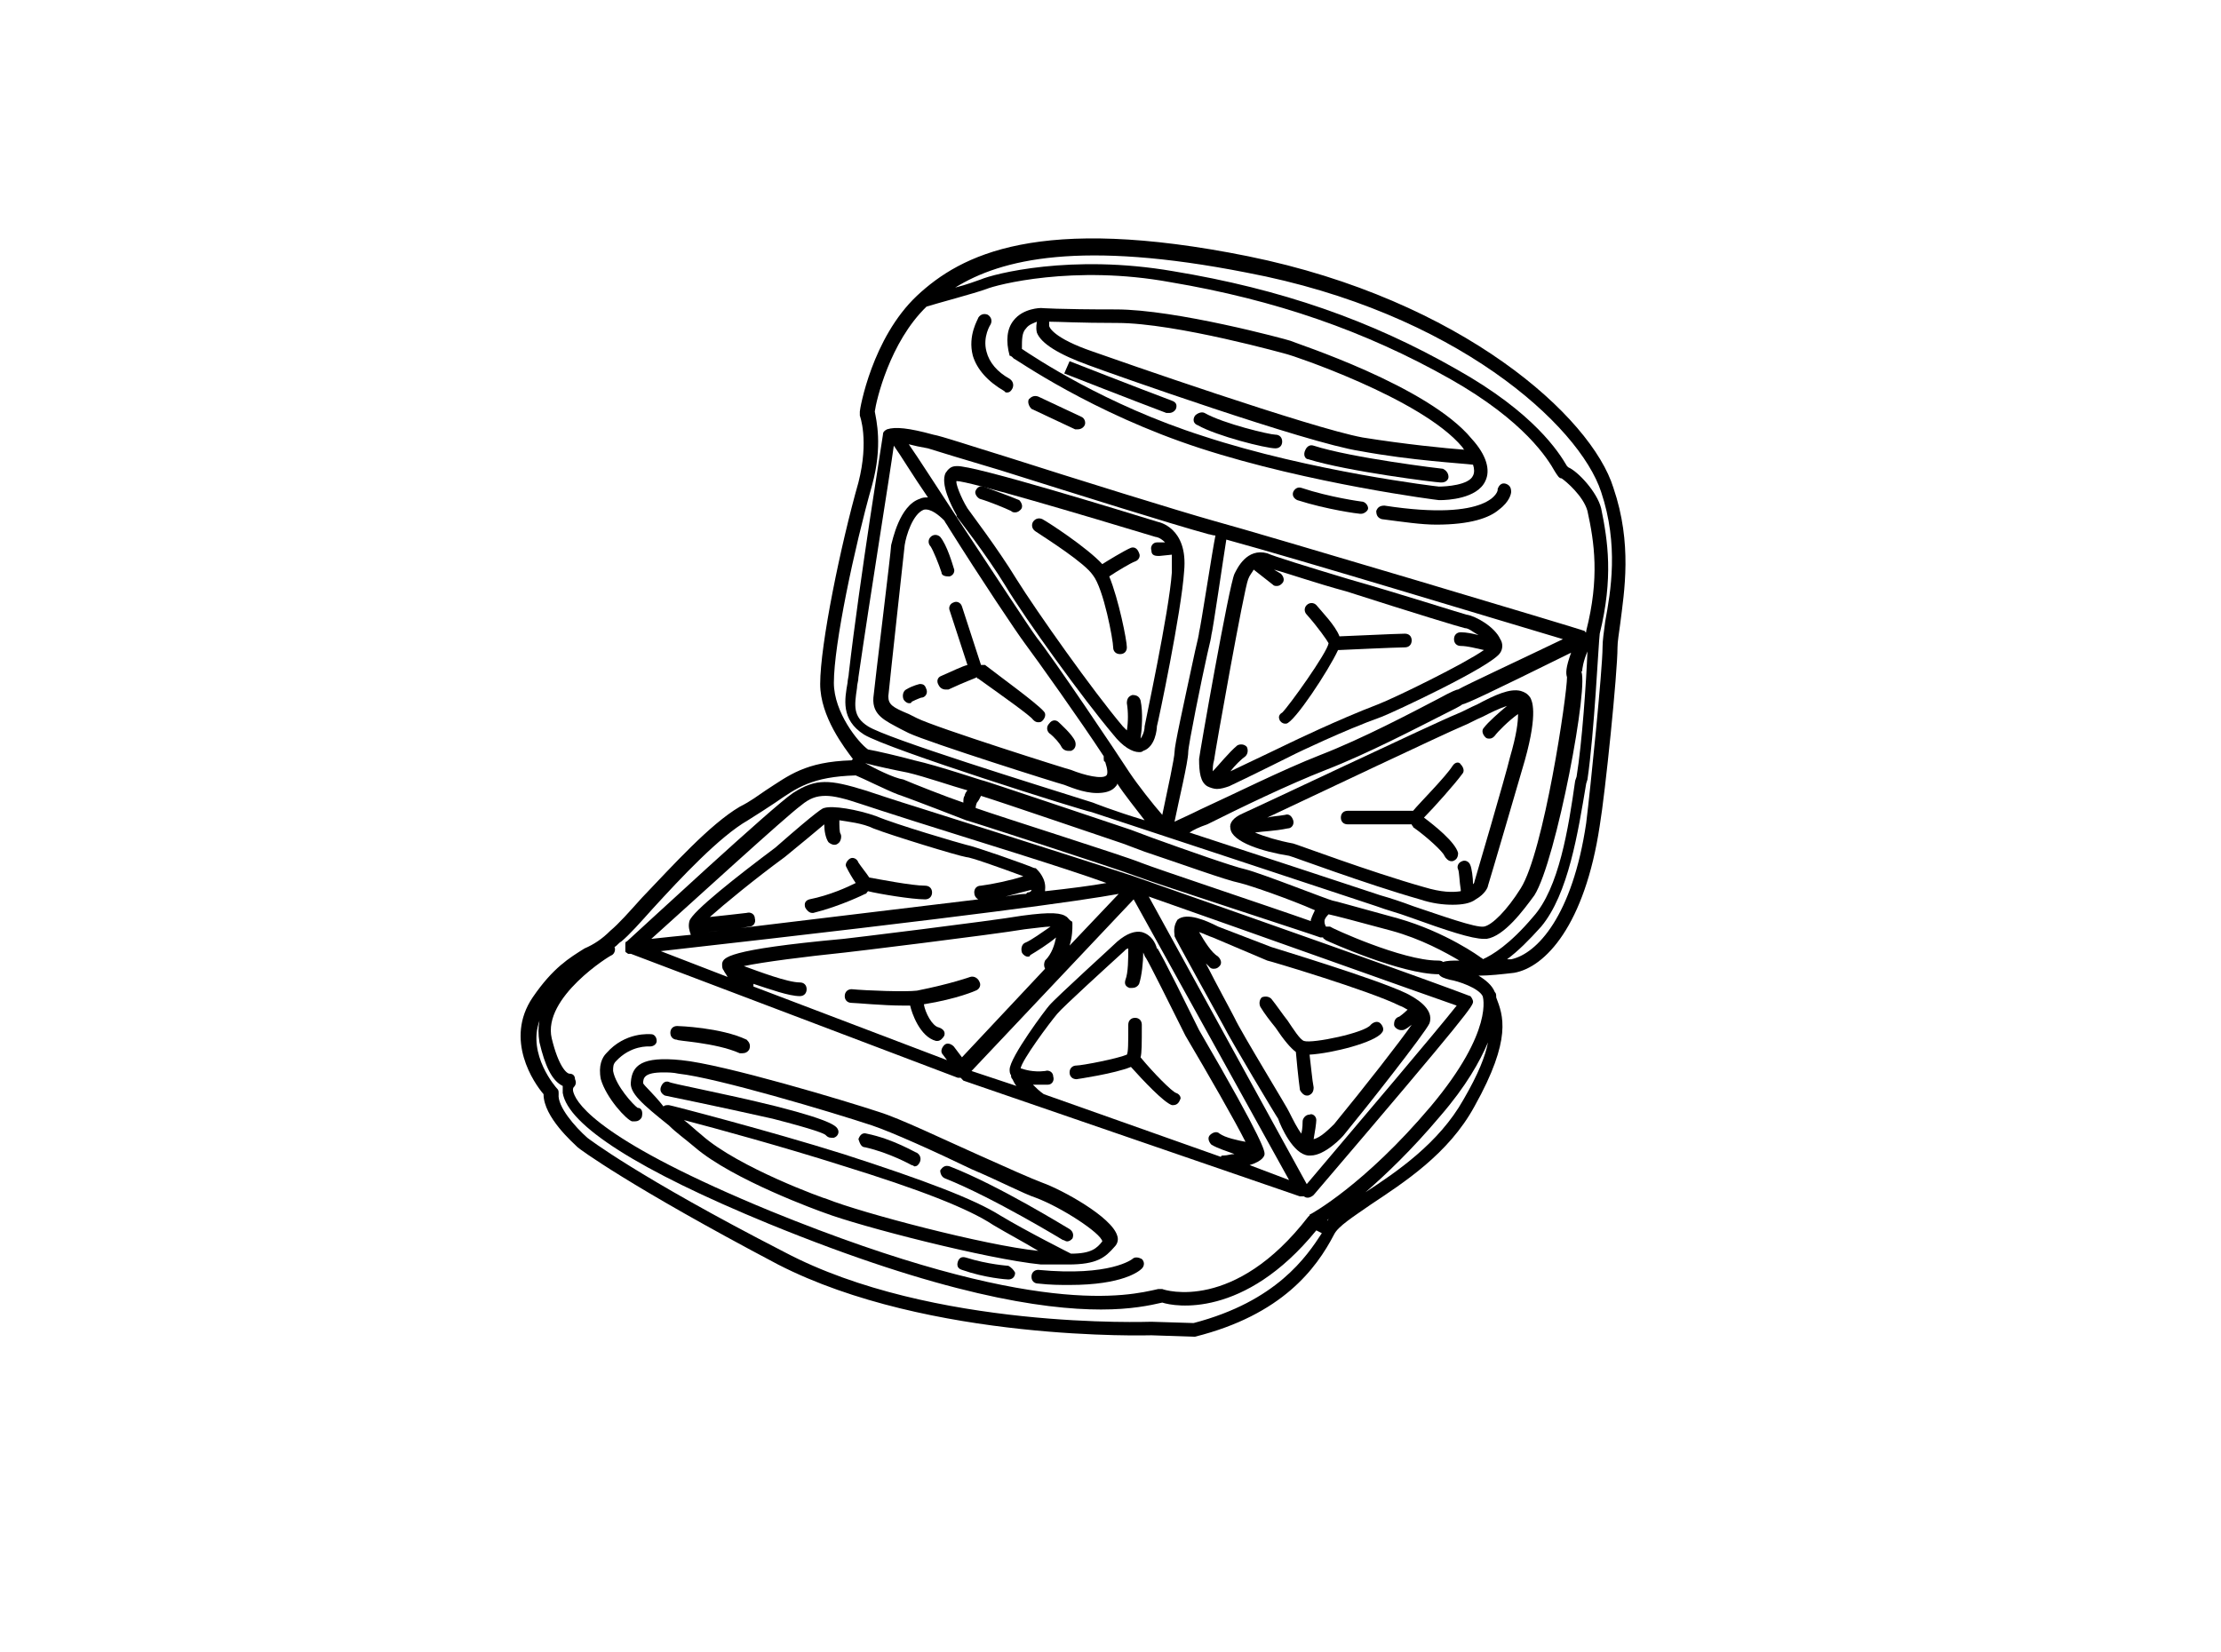 <svg xmlns="http://www.w3.org/2000/svg" xmlns:xlink="http://www.w3.org/1999/xlink" width="82" zoomAndPan="magnify" viewBox="0 0 61.5 45.75" height="61" preserveAspectRatio="xMidYMid meet" version="1.0"><defs><clipPath id="5aa44d53ac"><path d="M 14 6 L 45.203 6 L 45.203 37.172 L 14 37.172 Z M 14 6 " clip-rule="nonzero"/></clipPath></defs><g clip-path="url(#5aa44d53ac)"><path fill="#000000" d="M 44.676 13.512 C 44.07 11.551 40.488 8.305 34.562 7.098 C 28.75 5.926 26.602 7.059 25.391 8.191 C 24.148 9.363 23.809 11.324 23.809 11.398 C 23.809 11.438 23.809 11.477 23.809 11.512 C 23.809 11.512 24.07 12.191 23.77 13.363 C 23.277 15.098 22.711 17.852 22.711 18.945 C 22.711 19.852 23.391 20.719 23.617 21.023 L 23.582 21.059 C 22.297 21.098 21.844 21.477 21.203 21.891 C 20.977 22.043 20.789 22.191 20.484 22.344 C 19.656 22.832 18.637 23.965 17.77 24.871 C 17.43 25.25 17.129 25.59 16.902 25.777 C 16.676 26.004 16.449 26.156 16.184 26.27 C 15.77 26.531 15.316 26.797 14.75 27.625 C 13.957 28.797 14.789 30.004 15.051 30.305 C 15.051 30.945 15.883 31.664 15.996 31.777 C 16.035 31.816 17.391 32.832 21.543 35.023 C 25.73 37.172 31.844 36.984 31.883 36.984 L 33.051 37.023 C 33.051 37.023 33.09 37.023 33.09 37.023 C 35.504 36.418 36.449 35.137 36.941 34.191 C 37.051 33.965 37.469 33.703 37.957 33.363 C 38.863 32.758 40.109 31.965 40.828 30.645 C 41.883 28.758 41.617 28.117 41.43 27.625 C 41.43 27.551 41.43 27.512 41.391 27.477 C 41.316 27.285 41.129 27.137 40.941 27.023 C 41.242 27.023 41.582 26.984 41.922 26.945 C 42.789 26.797 43.883 25.625 44.297 22.871 C 44.449 21.965 44.789 18.645 44.789 17.93 C 44.789 17.777 44.828 17.551 44.863 17.285 C 44.977 16.379 45.203 15.059 44.676 13.512 Z M 23.09 18.91 C 23.09 17.852 23.656 15.172 24.148 13.438 C 24.449 12.344 24.262 11.625 24.223 11.398 C 24.262 11.098 24.637 9.477 25.656 8.492 C 25.883 8.418 27.016 8.117 27.316 8.004 C 27.582 7.891 29.73 7.324 32.41 7.816 C 35.316 8.305 37.809 9.172 40.148 10.492 C 42.223 11.664 42.863 12.719 43.055 13.059 C 43.129 13.172 43.168 13.25 43.242 13.25 C 43.355 13.324 43.844 13.738 43.957 14.152 C 44.148 15.023 44.297 16.004 43.922 17.477 C 43.922 17.477 43.922 17.512 43.922 17.512 C 43.922 17.512 43.883 17.512 43.883 17.477 C 43.809 17.438 34.977 14.797 33.582 14.418 C 32.637 14.152 29.844 13.285 27.844 12.645 C 26.863 12.344 26.07 12.078 25.844 12.039 C 25.164 11.852 24.789 11.816 24.562 11.891 C 24.488 11.93 24.449 11.965 24.449 12.039 C 24.449 12.078 23.809 16.004 23.504 18.645 C 23.504 18.719 23.469 18.832 23.469 18.91 C 23.391 19.363 23.277 19.93 23.922 20.344 C 24.598 20.758 29.996 22.457 30.223 22.492 C 30.223 22.492 36.75 24.645 38.109 25.098 C 38.41 25.211 38.715 25.285 39.016 25.398 C 40.07 25.777 40.75 26.004 41.09 26.004 C 41.129 26.004 41.129 26.004 41.164 26.004 C 41.656 25.93 42.184 25.211 42.488 24.797 C 43.09 23.852 44.035 18.832 43.77 18.57 C 43.809 18.605 43.809 18.605 43.809 18.605 C 43.809 18.531 43.844 18.305 43.957 18.043 C 43.922 18.91 43.809 20.57 43.656 21.512 L 43.617 21.625 C 43.43 22.945 43.168 24.605 42.449 25.398 C 41.809 26.156 41.316 26.457 41.055 26.57 C 41.055 26.531 41.016 26.531 41.016 26.531 C 40.977 26.496 40.035 25.816 38.715 25.438 C 37.469 25.098 36.941 24.945 36.902 24.945 C 36.75 24.91 34.938 24.191 34.488 24.078 C 34.148 24.004 32.863 23.551 31.922 23.211 L 31.316 22.984 C 30.523 22.719 27.277 21.625 27.242 21.625 C 27.203 21.625 25.996 21.211 25.316 21.059 C 24.902 20.945 24.262 20.797 24.035 20.758 C 23.77 20.57 23.09 19.738 23.09 18.91 Z M 43.391 18.758 C 43.391 19.25 42.75 23.59 42.109 24.605 C 41.73 25.211 41.316 25.625 41.09 25.664 C 40.863 25.703 39.922 25.363 39.129 25.098 C 38.828 24.984 38.488 24.871 38.223 24.797 C 37.43 24.531 34.902 23.703 32.938 23.059 C 33.051 22.984 33.203 22.91 33.43 22.832 C 34.336 22.379 35.656 21.738 36.715 21.324 C 37.883 20.871 39.242 20.156 39.996 19.777 C 40.223 19.664 40.449 19.551 40.488 19.512 C 40.637 19.477 41.129 19.25 43.504 18.078 C 43.355 18.492 43.355 18.645 43.391 18.758 Z M 43.277 17.703 C 42.109 18.266 40.562 18.984 40.375 19.098 C 40.336 19.098 40.223 19.137 39.809 19.363 C 39.09 19.738 37.73 20.457 36.562 20.91 C 35.504 21.324 34.148 22.004 33.242 22.418 C 32.938 22.57 32.676 22.684 32.523 22.758 C 32.637 22.191 32.902 21.098 32.902 20.832 C 32.902 20.645 33.277 18.797 33.43 18.117 C 33.504 17.816 33.543 17.625 33.543 17.59 C 33.582 17.477 33.883 15.398 33.957 14.945 C 36.035 15.512 41.617 17.211 43.277 17.703 Z M 33.203 17.512 C 33.203 17.551 33.164 17.738 33.09 18.043 C 32.75 19.625 32.523 20.645 32.523 20.832 C 32.523 20.984 32.336 21.852 32.184 22.57 C 31.922 22.27 31.504 21.738 31.277 21.398 C 30.938 20.871 29.164 18.23 28.711 17.664 C 28.488 17.363 27.504 15.852 26.602 14.492 C 25.883 13.398 25.43 12.684 25.164 12.305 C 25.316 12.344 25.469 12.379 25.695 12.418 C 25.922 12.492 26.676 12.719 27.695 13.023 C 29.73 13.664 32.488 14.531 33.469 14.797 C 33.504 14.797 33.582 14.832 33.656 14.832 C 33.582 15.172 33.242 17.398 33.203 17.512 Z M 30.602 21.098 C 30.676 21.324 30.676 21.438 30.637 21.477 C 30.523 21.59 30.035 21.477 29.656 21.324 C 29.617 21.324 25.922 20.156 25.391 19.891 C 25.316 19.852 25.242 19.816 25.164 19.777 C 24.711 19.59 24.598 19.512 24.598 19.285 C 24.637 18.871 25.051 15.098 25.051 15.098 C 25.09 14.832 25.277 14.23 25.582 14.117 C 25.77 14.078 25.996 14.266 26.148 14.418 C 26.184 14.492 26.223 14.531 26.262 14.605 C 27.164 16.043 28.148 17.512 28.375 17.816 C 28.711 18.266 29.922 19.965 30.562 20.945 C 30.562 21.059 30.562 21.098 30.602 21.098 Z M 24.75 12.344 C 24.938 12.605 25.277 13.172 25.695 13.777 C 25.617 13.777 25.543 13.777 25.469 13.816 C 24.902 14.004 24.711 14.984 24.676 15.098 C 24.676 15.25 24.223 18.91 24.184 19.324 C 24.148 19.816 24.523 19.965 24.938 20.191 C 25.016 20.23 25.09 20.27 25.164 20.305 C 25.73 20.57 29.316 21.703 29.469 21.738 C 29.582 21.777 29.996 21.965 30.375 21.965 C 30.562 21.965 30.75 21.93 30.863 21.816 C 30.902 21.777 30.938 21.738 30.938 21.703 C 31.129 22.004 31.469 22.418 31.695 22.719 C 30.824 22.457 30.262 22.23 30.262 22.23 C 28.711 21.738 24.562 20.457 24.035 20.117 C 23.617 19.852 23.656 19.551 23.73 19.059 C 23.73 18.945 23.77 18.871 23.77 18.758 C 24.109 16.418 24.637 13.172 24.75 12.344 Z M 39.957 26.645 C 39.922 26.605 39.844 26.605 39.809 26.605 C 38.828 26.605 36.863 25.703 36.828 25.664 C 36.789 25.664 36.75 25.664 36.715 25.664 C 36.676 25.59 36.676 25.551 36.676 25.512 C 36.676 25.438 36.75 25.363 36.789 25.324 C 36.977 25.363 37.543 25.512 38.523 25.777 C 39.355 26.004 40.035 26.383 40.41 26.605 C 40.223 26.605 40.07 26.605 39.957 26.645 Z M 31.582 23.891 C 31.129 23.703 27.77 22.645 27.016 22.379 C 27.016 22.305 27.051 22.23 27.051 22.23 C 27.09 22.191 27.129 22.117 27.164 22.043 C 27.77 22.23 30.41 23.137 31.09 23.363 L 31.695 23.59 C 32.715 23.93 33.957 24.383 34.336 24.457 C 34.637 24.531 35.73 24.91 36.41 25.211 C 36.375 25.285 36.336 25.363 36.297 25.477 C 36.297 25.477 36.297 25.512 36.297 25.512 C 35.242 25.137 31.957 24.043 31.582 23.891 Z M 23.957 21.137 C 24.223 21.211 24.75 21.324 25.129 21.398 C 25.617 21.512 26.375 21.777 26.789 21.891 C 26.75 21.93 26.711 22.004 26.711 22.043 C 26.676 22.078 26.676 22.156 26.676 22.23 C 26.223 22.078 25.277 21.703 25.016 21.59 C 24.75 21.551 24.223 21.285 23.957 21.137 Z M 33.051 36.645 L 31.883 36.609 C 31.809 36.609 25.809 36.836 21.73 34.684 C 17.617 32.57 16.262 31.512 16.262 31.512 C 15.922 31.211 15.43 30.645 15.469 30.305 C 15.469 30.23 15.469 30.191 15.43 30.156 C 15.391 30.117 14.598 29.211 14.938 28.27 C 14.902 28.457 14.902 28.645 14.938 28.871 C 15.09 29.512 15.277 29.93 15.582 30.078 C 15.582 30.156 15.582 30.191 15.582 30.27 C 15.73 31.172 17.695 32.418 21.277 33.891 C 26.07 35.852 28.863 36.27 30.488 36.27 C 31.316 36.27 31.844 36.156 32.184 36.078 C 32.523 36.191 34.449 36.531 36.449 34.078 L 36.602 34.156 C 36.184 34.797 35.355 36.043 33.051 36.645 Z M 36.75 33.816 C 36.75 33.777 36.789 33.777 36.789 33.738 C 36.789 33.777 36.75 33.816 36.75 33.816 Z M 40.523 30.457 C 39.844 31.664 38.676 32.457 37.809 33.023 C 38.375 32.531 39.09 31.852 39.883 30.91 C 40.602 30.078 40.977 29.398 41.203 28.871 C 41.129 29.25 40.941 29.738 40.523 30.457 Z M 41.055 27.59 C 41.055 27.59 41.391 28.531 39.617 30.645 C 37.77 32.832 36.297 33.625 36.297 33.625 C 36.297 33.625 36.262 33.625 36.262 33.664 C 36.262 33.664 36.262 33.664 36.223 33.703 C 34.184 36.344 32.262 35.738 32.184 35.703 C 32.148 35.703 32.109 35.703 32.07 35.703 C 31.242 35.891 28.676 36.531 21.355 33.551 C 16.676 31.625 15.996 30.609 15.883 30.27 C 15.844 30.156 15.883 30.117 15.883 30.117 C 15.957 30.043 15.957 29.965 15.922 29.891 C 15.922 29.777 15.844 29.738 15.77 29.738 C 15.695 29.738 15.469 29.551 15.277 28.758 C 15.016 27.625 16.902 26.457 16.938 26.457 C 17.016 26.418 17.051 26.305 17.016 26.23 C 17.09 26.191 17.129 26.117 17.203 26.078 C 17.43 25.891 17.73 25.551 18.07 25.172 C 18.863 24.305 19.922 23.172 20.711 22.719 C 21.016 22.531 21.242 22.379 21.469 22.23 C 22.07 21.816 22.484 21.512 23.695 21.477 C 23.883 21.551 24.562 21.891 24.863 22.004 C 25.203 22.117 26.75 22.719 26.75 22.719 C 26.789 22.719 30.977 24.078 31.469 24.27 C 31.957 24.457 36.375 25.891 36.562 25.965 C 36.562 25.965 36.562 25.965 36.602 25.965 C 36.602 25.965 36.602 25.965 36.637 25.965 C 36.637 26.004 36.676 26.004 36.715 26.043 C 36.789 26.078 38.789 26.984 39.844 26.984 C 39.883 27.059 39.996 27.098 40.148 27.137 C 40.375 27.172 40.941 27.363 41.055 27.59 Z M 44.449 17.211 C 44.41 17.512 44.375 17.738 44.375 17.93 C 44.375 18.531 44.035 21.891 43.922 22.797 C 43.543 25.363 42.562 26.418 41.844 26.57 C 41.809 26.57 41.77 26.57 41.73 26.57 C 42.035 26.344 42.336 26.043 42.676 25.664 C 43.43 24.758 43.695 23.059 43.922 21.703 L 43.957 21.59 C 44.148 20.305 44.262 17.816 44.297 17.551 C 44.676 16.004 44.523 14.984 44.336 14.078 C 44.223 13.625 43.695 13.059 43.43 12.945 C 43.43 12.945 43.391 12.91 43.391 12.91 C 43.168 12.531 42.488 11.438 40.336 10.23 C 37.957 8.871 35.469 8.004 32.488 7.512 C 29.656 7.023 27.504 7.59 27.164 7.738 C 27.051 7.777 26.75 7.891 26.449 7.965 C 27.73 7.172 29.922 6.645 34.523 7.551 C 40.297 8.645 43.73 11.777 44.336 13.625 C 44.828 15.098 44.602 16.379 44.449 17.211 Z M 44.449 17.211 " fill-opacity="1" fill-rule="nonzero"/></g><path fill="#000000" d="M 25.469 22.379 C 24.75 22.156 24.184 21.965 23.957 21.891 C 22.977 21.59 22.598 21.551 21.957 21.965 C 21.391 22.344 17.77 25.703 17.355 26.078 C 17.316 26.078 17.316 26.117 17.316 26.156 C 17.316 26.156 17.316 26.156 17.316 26.191 C 17.316 26.191 17.316 26.191 17.316 26.23 C 17.316 26.27 17.316 26.305 17.316 26.344 C 17.316 26.383 17.355 26.383 17.391 26.418 C 17.391 26.418 17.391 26.418 17.43 26.418 C 17.43 26.418 17.43 26.418 17.469 26.418 L 26.523 29.852 C 26.562 29.852 26.562 29.852 26.602 29.852 C 26.637 29.891 26.637 29.891 26.676 29.93 L 35.996 33.137 C 36.035 33.137 36.035 33.137 36.07 33.137 C 36.109 33.137 36.109 33.137 36.109 33.137 C 36.148 33.172 36.184 33.172 36.223 33.172 C 36.262 33.172 36.336 33.137 36.375 33.098 C 40.789 27.93 40.789 27.852 40.789 27.738 C 40.789 27.703 40.75 27.625 40.715 27.59 C 40.676 27.59 40.637 27.512 31.391 24.27 C 31.051 24.156 29.051 23.512 25.469 22.379 Z M 26.637 29.285 L 26.41 28.984 C 26.336 28.91 26.223 28.871 26.148 28.945 C 26.07 29.023 26.035 29.137 26.109 29.211 L 26.223 29.363 L 20.863 27.324 C 20.863 27.285 20.863 27.285 20.863 27.25 C 21.316 27.398 21.844 27.59 22.148 27.59 C 22.262 27.59 22.336 27.512 22.336 27.398 C 22.336 27.285 22.262 27.211 22.148 27.211 C 21.809 27.211 21.016 26.91 20.598 26.758 C 21.129 26.645 22.297 26.496 23.391 26.383 C 23.43 26.383 27.469 25.891 28.375 25.738 C 28.711 25.703 28.938 25.664 29.09 25.664 C 28.863 25.816 28.562 26.043 28.375 26.117 C 28.297 26.156 28.262 26.27 28.297 26.383 C 28.336 26.457 28.41 26.496 28.449 26.496 C 28.488 26.496 28.523 26.496 28.523 26.457 C 28.711 26.344 29.016 26.156 29.242 25.965 C 29.203 26.156 29.129 26.418 28.938 26.605 C 28.902 26.684 28.902 26.758 28.938 26.832 Z M 29.695 25.625 C 29.695 25.59 29.695 25.59 29.695 25.59 C 29.695 25.551 29.695 25.512 29.656 25.512 C 29.656 25.512 29.656 25.512 29.617 25.477 C 29.582 25.438 29.582 25.438 29.543 25.398 C 29.391 25.285 29.129 25.25 28.297 25.363 C 27.43 25.512 23.391 26.004 23.355 26.004 C 20.07 26.305 20.035 26.531 19.996 26.684 C 19.996 26.684 19.996 26.719 19.996 26.719 C 19.996 26.758 19.996 26.832 20.035 26.871 C 20.07 26.945 20.109 26.984 20.148 27.059 L 18.297 26.344 C 27.016 25.363 29.957 24.945 30.977 24.758 L 29.617 26.191 C 29.695 25.93 29.695 25.738 29.695 25.625 Z M 19.582 25.816 C 19.844 25.777 20.375 25.738 20.75 25.664 C 20.863 25.664 20.938 25.551 20.902 25.438 C 20.902 25.324 20.789 25.25 20.676 25.285 C 20.375 25.324 19.957 25.363 19.656 25.398 C 20.035 25.059 20.902 24.344 21.73 23.738 C 22.148 23.398 22.598 23.023 22.824 22.832 C 22.824 23.023 22.863 23.211 22.938 23.324 C 22.977 23.363 23.051 23.398 23.09 23.398 C 23.129 23.398 23.164 23.398 23.203 23.363 C 23.277 23.324 23.316 23.172 23.277 23.098 C 23.242 23.059 23.242 22.871 23.242 22.719 C 23.469 22.758 23.883 22.797 24.184 22.945 C 24.676 23.137 26.523 23.703 26.75 23.738 C 26.863 23.738 27.617 24.004 28.336 24.27 C 27.996 24.383 27.469 24.492 27.164 24.531 C 27.051 24.531 26.977 24.605 26.977 24.719 C 26.977 24.797 27.016 24.871 27.09 24.91 C 24.902 25.172 22.109 25.512 19.582 25.816 Z M 27.844 24.832 C 28.109 24.758 28.41 24.684 28.562 24.645 C 28.562 24.684 28.523 24.719 28.449 24.719 C 28.449 24.719 28.41 24.758 28.41 24.758 C 28.262 24.758 28.035 24.797 27.844 24.832 Z M 22.184 22.305 C 22.41 22.117 22.598 22.043 22.863 22.043 C 23.09 22.043 23.391 22.117 23.844 22.27 C 24.07 22.344 24.637 22.531 25.355 22.758 C 26.902 23.25 29.504 24.043 30.637 24.457 C 30.223 24.531 29.656 24.605 28.938 24.684 C 28.938 24.684 28.938 24.645 28.938 24.645 C 28.977 24.344 28.75 24.117 28.711 24.078 C 28.676 24.043 28.676 24.043 28.637 24.043 C 28.375 23.93 26.977 23.438 26.75 23.398 C 26.602 23.363 24.789 22.832 24.262 22.605 C 23.73 22.418 23.051 22.305 22.824 22.379 C 22.789 22.379 22.676 22.418 21.469 23.477 C 20.41 24.27 19.164 25.25 19.09 25.512 C 19.051 25.664 19.09 25.777 19.129 25.891 C 18.75 25.93 18.371 25.965 18.035 26.004 C 19.129 25.023 21.77 22.605 22.184 22.305 Z M 28.902 30.305 C 28.789 30.23 28.676 30.117 28.602 30.043 C 28.676 30.043 28.711 30.043 28.789 30.043 C 28.863 30.043 28.938 30.043 29.016 30.043 C 29.129 30.043 29.203 29.93 29.164 29.816 C 29.164 29.703 29.051 29.625 28.938 29.664 C 28.602 29.703 28.375 29.625 28.262 29.59 C 28.297 29.363 29.051 28.344 29.277 28.078 C 29.43 27.891 30.676 26.758 31.129 26.344 C 31.164 26.305 31.203 26.27 31.242 26.27 C 31.242 26.531 31.242 26.945 31.164 27.137 C 31.129 27.25 31.164 27.324 31.277 27.363 C 31.316 27.363 31.316 27.363 31.355 27.363 C 31.43 27.363 31.504 27.324 31.543 27.25 C 31.617 27.023 31.656 26.645 31.656 26.383 C 31.695 26.457 31.695 26.496 31.73 26.531 C 31.809 26.645 32.449 27.93 32.824 28.684 C 33.469 29.777 34.184 31.023 34.488 31.625 C 34.297 31.59 33.922 31.512 33.77 31.398 C 33.695 31.324 33.582 31.363 33.504 31.438 C 33.43 31.512 33.469 31.625 33.543 31.703 C 33.73 31.816 33.996 31.891 34.184 31.965 C 34.07 31.965 33.996 32.004 33.883 32.004 C 33.844 32.004 33.809 32.004 33.809 32.043 Z M 34.602 32.27 C 34.977 32.156 35.016 32.004 35.016 31.965 C 35.016 31.891 35.051 31.703 33.203 28.531 C 32.148 26.383 32.07 26.305 32.07 26.305 C 32.07 26.305 32.07 26.27 32.035 26.27 C 31.996 26.117 31.883 25.891 31.617 25.816 C 31.43 25.777 31.203 25.852 30.938 26.078 C 30.863 26.156 29.242 27.625 29.051 27.852 C 28.977 27.93 27.957 29.285 27.957 29.625 C 27.957 29.664 27.957 29.738 27.996 29.777 C 27.996 29.816 27.996 29.852 28.035 29.891 C 28.07 29.965 28.109 30.043 28.148 30.078 L 26.902 29.664 L 31.391 24.91 L 35.695 32.684 Z M 36.184 32.797 L 31.809 24.832 C 34.715 25.852 39.355 27.512 40.336 27.852 C 39.77 28.57 37.656 31.059 36.184 32.797 Z M 36.184 32.797 " fill-opacity="1" fill-rule="nonzero"/><path fill="#000000" d="M 32.07 14.457 C 31.203 14.191 26.938 12.871 26.488 12.91 C 26.336 12.91 26.262 12.984 26.184 13.098 C 26.035 13.398 26.336 14.004 26.488 14.266 C 26.488 14.266 26.488 14.266 26.488 14.305 C 26.488 14.305 27.316 15.363 27.844 16.23 C 28.41 17.172 29.996 19.363 30.824 20.344 C 31.09 20.684 31.355 20.832 31.543 20.832 C 31.582 20.832 31.617 20.832 31.656 20.797 C 31.996 20.684 32.035 20.191 32.035 20.117 C 32.07 20.004 32.715 16.945 32.789 15.816 C 32.902 14.605 32.07 14.457 32.07 14.457 Z M 32.449 15.852 C 32.375 16.945 31.695 20.078 31.695 20.117 C 31.695 20.27 31.617 20.418 31.582 20.457 C 31.617 20.23 31.656 19.738 31.582 19.398 C 31.543 19.285 31.469 19.25 31.355 19.25 C 31.242 19.285 31.203 19.363 31.203 19.477 C 31.242 19.703 31.242 20.004 31.203 20.23 C 31.164 20.191 31.129 20.156 31.09 20.117 C 30.262 19.137 28.711 16.945 28.148 16.043 C 27.617 15.172 26.863 14.191 26.789 14.078 C 26.602 13.777 26.449 13.363 26.488 13.324 C 26.824 13.324 29.996 14.266 31.996 14.871 C 31.996 14.871 32.109 14.871 32.262 15.023 L 32.035 15.023 C 31.922 15.023 31.844 15.137 31.883 15.25 C 31.883 15.363 31.957 15.398 32.07 15.398 C 32.07 15.398 32.07 15.398 32.109 15.398 L 32.449 15.363 C 32.449 15.477 32.449 15.625 32.449 15.852 Z M 32.449 15.852 " fill-opacity="1" fill-rule="nonzero"/><path fill="#000000" d="M 27.277 18.418 C 27.242 18.418 27.203 18.418 27.164 18.418 L 26.637 16.797 C 26.602 16.684 26.488 16.645 26.41 16.684 C 26.297 16.719 26.262 16.832 26.297 16.91 L 26.789 18.418 C 26.637 18.457 26.41 18.57 26.07 18.719 C 25.957 18.758 25.922 18.871 25.996 18.984 C 26.035 19.059 26.109 19.098 26.184 19.098 C 26.223 19.098 26.223 19.098 26.262 19.098 C 26.75 18.871 26.977 18.797 27.051 18.758 C 27.051 18.758 27.051 18.797 27.09 18.797 C 27.77 19.285 28.523 19.816 28.602 19.93 C 28.637 19.965 28.676 20.004 28.75 20.004 C 28.789 20.004 28.824 20.004 28.863 19.965 C 28.938 19.891 28.977 19.777 28.902 19.703 C 28.711 19.477 27.617 18.684 27.277 18.418 Z M 27.277 18.418 " fill-opacity="1" fill-rule="nonzero"/><path fill="#000000" d="M 29.316 20.004 C 29.242 19.93 29.129 19.93 29.051 20.043 C 28.977 20.117 28.977 20.23 29.051 20.305 C 29.203 20.418 29.355 20.605 29.391 20.684 C 29.43 20.758 29.504 20.797 29.582 20.797 C 29.617 20.797 29.617 20.797 29.656 20.797 C 29.77 20.758 29.809 20.645 29.77 20.531 C 29.695 20.344 29.355 20.043 29.316 20.004 Z M 29.316 20.004 " fill-opacity="1" fill-rule="nonzero"/><path fill="#000000" d="M 25.469 18.945 C 25.469 18.945 25.277 18.984 25.09 19.098 C 25.016 19.137 24.977 19.25 25.016 19.363 C 25.051 19.438 25.129 19.477 25.164 19.477 C 25.203 19.477 25.242 19.477 25.242 19.438 C 25.391 19.363 25.504 19.324 25.504 19.324 C 25.617 19.324 25.695 19.211 25.656 19.098 C 25.617 18.984 25.582 18.945 25.469 18.945 Z M 25.469 18.945 " fill-opacity="1" fill-rule="nonzero"/><path fill="#000000" d="M 26.262 15.965 C 26.262 15.965 26.297 15.965 26.297 15.965 C 26.41 15.93 26.449 15.816 26.41 15.738 C 26.375 15.625 26.223 15.098 26.035 14.871 C 25.957 14.797 25.844 14.797 25.77 14.871 C 25.695 14.945 25.695 15.059 25.77 15.137 C 25.844 15.25 25.996 15.625 26.07 15.852 C 26.07 15.93 26.148 15.965 26.262 15.965 Z M 26.262 15.965 " fill-opacity="1" fill-rule="nonzero"/><path fill="#000000" d="M 27.242 13.477 C 27.129 13.438 27.051 13.512 27.016 13.59 C 26.977 13.664 27.051 13.777 27.129 13.816 C 27.391 13.891 27.844 14.078 27.996 14.152 C 28.035 14.191 28.07 14.191 28.109 14.191 C 28.184 14.191 28.223 14.152 28.262 14.117 C 28.336 14.043 28.297 13.93 28.223 13.852 C 27.957 13.738 27.316 13.512 27.242 13.477 Z M 27.242 13.477 " fill-opacity="1" fill-rule="nonzero"/><path fill="#000000" d="M 31.316 15.172 C 31.129 15.25 30.637 15.551 30.523 15.625 C 30.109 15.172 29.016 14.457 28.863 14.379 C 28.789 14.344 28.676 14.344 28.602 14.457 C 28.562 14.531 28.562 14.645 28.676 14.719 C 29.016 14.945 30.035 15.59 30.262 15.93 C 30.562 16.305 30.824 17.738 30.824 17.93 C 30.824 18.043 30.902 18.117 31.016 18.117 C 31.129 18.117 31.203 18.043 31.203 17.93 C 31.203 17.738 30.977 16.605 30.715 15.965 C 30.938 15.816 31.316 15.59 31.43 15.551 C 31.543 15.512 31.582 15.398 31.543 15.324 C 31.504 15.211 31.43 15.137 31.316 15.172 Z M 31.316 15.172 " fill-opacity="1" fill-rule="nonzero"/><path fill="#000000" d="M 35.582 20.043 C 35.582 20.043 35.617 20.043 35.617 20.043 C 35.844 20.004 36.789 18.57 37.051 18.004 C 37.051 18.004 37.051 18.004 37.09 18.004 C 37.09 18.004 38.676 17.93 38.902 17.93 C 39.016 17.93 39.09 17.852 39.09 17.738 C 39.09 17.625 39.016 17.551 38.902 17.551 C 38.676 17.551 37.203 17.625 37.09 17.625 C 36.977 17.324 36.602 16.945 36.449 16.758 C 36.375 16.684 36.262 16.684 36.184 16.758 C 36.109 16.832 36.109 16.945 36.184 17.023 C 36.488 17.363 36.75 17.738 36.789 17.816 C 36.75 18.078 35.695 19.551 35.504 19.738 C 35.43 19.777 35.391 19.852 35.43 19.93 C 35.43 19.965 35.504 20.043 35.582 20.043 Z M 35.582 20.043 " fill-opacity="1" fill-rule="nonzero"/><path fill="#000000" d="M 33.43 21.777 C 33.504 21.816 33.617 21.852 33.695 21.852 C 33.809 21.852 33.922 21.816 34.035 21.777 C 34.602 21.512 35.883 20.871 35.883 20.871 C 35.883 20.871 37.203 20.23 38.262 19.852 C 38.562 19.738 41.316 18.457 41.543 18.078 C 41.617 17.965 41.617 17.816 41.543 17.703 C 41.391 17.363 40.863 17.059 40.602 17.023 C 40.449 16.984 38.676 16.418 37.355 16.043 C 36.223 15.703 35.242 15.398 35.09 15.324 C 34.523 15.172 34.262 15.738 34.184 15.891 C 34.035 16.191 33.203 20.945 33.203 21.023 C 33.203 21.398 33.242 21.664 33.43 21.777 Z M 33.617 21.059 C 33.656 20.758 34.449 16.305 34.562 16.043 C 34.602 15.93 34.676 15.852 34.715 15.777 L 35.242 16.191 C 35.277 16.23 35.316 16.23 35.355 16.23 C 35.43 16.23 35.469 16.191 35.504 16.156 C 35.582 16.078 35.543 15.965 35.469 15.891 L 35.277 15.777 C 35.695 15.891 36.449 16.156 37.277 16.379 C 39.164 16.984 40.41 17.363 40.562 17.398 C 40.676 17.398 40.789 17.512 40.941 17.59 C 40.789 17.551 40.602 17.512 40.449 17.512 C 40.336 17.512 40.262 17.59 40.262 17.703 C 40.262 17.816 40.336 17.891 40.449 17.891 C 40.637 17.891 40.902 17.965 41.09 18.004 C 40.562 18.379 38.637 19.324 38.148 19.512 C 37.051 19.93 35.73 20.57 35.73 20.57 C 35.73 20.57 34.715 21.059 34.07 21.363 C 34.184 21.211 34.375 21.023 34.488 20.945 C 34.562 20.871 34.562 20.758 34.523 20.684 C 34.449 20.605 34.336 20.605 34.262 20.645 C 34.035 20.832 33.73 21.211 33.582 21.363 C 33.582 21.285 33.582 21.172 33.617 21.059 Z M 33.617 21.059 " fill-opacity="1" fill-rule="nonzero"/><path fill="#000000" d="M 42.109 19.137 C 41.809 19.059 41.391 19.25 40.902 19.512 C 40.715 19.59 40.523 19.703 40.336 19.777 C 39.77 20.004 34.676 22.418 34.41 22.531 C 34.148 22.645 34.035 22.797 34.07 22.945 C 34.109 23.324 34.977 23.59 35.695 23.703 C 35.73 23.703 37.844 24.492 39.316 24.91 C 39.656 25.023 39.957 25.059 40.223 25.059 C 40.488 25.059 40.715 25.023 40.863 24.91 C 41.129 24.758 41.203 24.57 41.203 24.531 C 41.242 24.418 42.07 21.59 42.223 21.059 C 42.602 19.703 42.41 19.398 42.375 19.324 C 42.297 19.211 42.223 19.172 42.109 19.137 Z M 40.828 24.418 C 40.828 24.418 40.828 24.457 40.789 24.492 C 40.789 24.305 40.75 24.043 40.715 23.965 C 40.676 23.852 40.562 23.816 40.488 23.852 C 40.375 23.891 40.336 24.004 40.375 24.078 C 40.41 24.156 40.41 24.418 40.449 24.645 C 40.449 24.645 40.449 24.645 40.449 24.684 C 40.223 24.719 39.922 24.719 39.43 24.57 C 37.957 24.156 35.844 23.363 35.809 23.363 C 35.391 23.285 35.016 23.172 34.75 23.059 C 34.977 23.023 35.277 23.023 35.656 22.945 C 35.77 22.945 35.844 22.832 35.809 22.719 C 35.77 22.605 35.695 22.531 35.582 22.57 C 35.391 22.605 35.242 22.605 35.09 22.645 C 36.449 22.004 40.035 20.305 40.488 20.117 C 40.676 20.043 40.863 19.93 41.055 19.852 C 41.277 19.738 41.504 19.625 41.73 19.551 C 41.504 19.738 41.203 20.004 41.09 20.156 C 41.016 20.23 41.055 20.344 41.129 20.418 C 41.164 20.457 41.203 20.457 41.242 20.457 C 41.316 20.457 41.355 20.418 41.391 20.379 C 41.469 20.27 41.77 19.965 42.035 19.777 C 42.035 20.004 41.996 20.344 41.809 20.984 C 41.695 21.477 40.828 24.418 40.828 24.418 Z M 40.828 24.418 " fill-opacity="1" fill-rule="nonzero"/><path fill="#000000" d="M 40.223 21.211 C 40.035 21.512 39.316 22.23 39.129 22.457 L 37.316 22.457 C 37.203 22.457 37.129 22.531 37.129 22.645 C 37.129 22.758 37.203 22.832 37.316 22.832 L 39.09 22.832 C 39.09 22.871 39.129 22.871 39.129 22.91 C 39.504 23.172 39.957 23.59 39.996 23.703 C 40.035 23.777 40.109 23.852 40.184 23.852 C 40.184 23.852 40.223 23.852 40.223 23.852 C 40.336 23.816 40.375 23.738 40.375 23.625 C 40.297 23.324 39.73 22.871 39.43 22.645 C 39.695 22.379 40.297 21.703 40.488 21.438 C 40.562 21.363 40.523 21.25 40.449 21.172 C 40.41 21.098 40.297 21.098 40.223 21.211 Z M 40.223 21.211 " fill-opacity="1" fill-rule="nonzero"/><path fill="#000000" d="M 26.863 27.059 C 26.863 27.059 26.336 27.25 25.391 27.438 C 25.09 27.477 23.996 27.438 23.582 27.398 C 23.469 27.398 23.391 27.477 23.391 27.59 C 23.391 27.703 23.469 27.777 23.582 27.777 C 23.695 27.777 24.449 27.852 25.016 27.852 C 25.09 27.852 25.129 27.852 25.203 27.852 C 25.242 28.043 25.469 28.719 25.922 28.832 C 25.922 28.832 25.957 28.832 25.957 28.832 C 26.035 28.832 26.109 28.758 26.148 28.684 C 26.184 28.57 26.109 28.496 25.996 28.457 C 25.809 28.418 25.617 28.043 25.582 27.816 C 26.523 27.664 27.016 27.438 27.016 27.438 C 27.129 27.398 27.164 27.285 27.129 27.211 C 27.09 27.098 26.977 27.023 26.863 27.059 Z M 26.863 27.059 " fill-opacity="1" fill-rule="nonzero"/><path fill="#000000" d="M 32.523 25.891 C 32.523 25.891 32.523 25.93 32.523 25.93 C 32.523 25.965 33.656 28.004 33.883 28.418 C 34.07 28.797 35.355 30.945 35.391 30.984 C 35.469 31.211 35.809 31.965 36.223 32.004 C 36.262 32.004 36.262 32.004 36.297 32.004 C 36.676 32.004 37.164 31.512 37.242 31.398 C 37.77 30.758 39.469 28.605 39.582 28.344 C 39.73 27.93 39.164 27.625 38.941 27.512 C 38.07 27.098 35.316 26.27 35.203 26.23 L 33.73 25.664 C 33.43 25.512 32.863 25.25 32.602 25.477 C 32.562 25.551 32.488 25.664 32.523 25.891 Z M 35.09 26.605 C 35.129 26.605 37.922 27.438 38.75 27.852 C 38.863 27.891 38.902 27.93 38.977 27.965 C 38.863 28.078 38.75 28.156 38.75 28.156 C 38.637 28.191 38.602 28.27 38.602 28.383 C 38.602 28.457 38.715 28.531 38.789 28.531 C 38.789 28.531 38.828 28.531 38.828 28.531 C 38.863 28.531 38.902 28.531 39.09 28.383 C 38.75 28.871 37.809 30.078 36.941 31.137 C 36.789 31.285 36.562 31.512 36.375 31.551 C 36.41 31.363 36.449 31.098 36.449 31.023 C 36.449 30.91 36.336 30.832 36.262 30.871 C 36.148 30.871 36.07 30.984 36.07 31.059 C 36.07 31.098 36.07 31.25 36.035 31.398 C 35.922 31.25 35.809 31.023 35.695 30.797 C 35.695 30.758 34.375 28.605 34.184 28.191 C 34.07 27.965 33.695 27.285 33.391 26.684 C 33.43 26.719 33.469 26.758 33.504 26.797 C 33.543 26.832 33.582 26.832 33.617 26.832 C 33.695 26.832 33.73 26.797 33.77 26.758 C 33.844 26.684 33.809 26.57 33.73 26.496 C 33.543 26.383 33.355 26.078 33.203 25.816 C 33.316 25.852 33.469 25.93 33.582 25.965 Z M 35.09 26.605 " fill-opacity="1" fill-rule="nonzero"/><path fill="#000000" d="M 35.316 28.457 C 35.543 28.797 35.73 29.023 35.883 29.137 C 35.883 29.172 35.957 29.93 35.996 30.191 C 36.035 30.27 36.109 30.344 36.184 30.344 C 36.184 30.344 36.223 30.344 36.223 30.344 C 36.336 30.305 36.375 30.23 36.375 30.117 C 36.336 29.93 36.297 29.477 36.262 29.211 C 36.902 29.172 38.07 28.871 38.262 28.605 C 38.336 28.531 38.297 28.418 38.223 28.344 C 38.148 28.27 38.035 28.305 37.957 28.383 C 37.809 28.605 36.336 28.91 36.109 28.832 C 35.996 28.797 35.809 28.496 35.656 28.27 C 35.504 28.078 35.355 27.852 35.203 27.664 C 35.129 27.59 35.016 27.59 34.938 27.625 C 34.863 27.703 34.863 27.816 34.902 27.891 C 35.016 28.078 35.164 28.27 35.316 28.457 Z M 35.316 28.457 " fill-opacity="1" fill-rule="nonzero"/><path fill="#000000" d="M 32.562 30.27 C 32.449 30.23 31.957 29.738 31.582 29.285 C 31.617 29.172 31.617 28.91 31.617 28.383 C 31.617 28.27 31.543 28.191 31.43 28.191 C 31.316 28.191 31.242 28.27 31.242 28.383 C 31.242 28.91 31.242 29.137 31.203 29.211 C 30.938 29.324 29.957 29.512 29.809 29.512 C 29.695 29.512 29.617 29.59 29.617 29.703 C 29.617 29.816 29.695 29.891 29.809 29.891 C 29.809 29.891 30.863 29.738 31.316 29.551 C 31.656 29.93 32.223 30.531 32.449 30.609 C 32.449 30.609 32.488 30.609 32.488 30.609 C 32.562 30.609 32.637 30.57 32.676 30.457 C 32.715 30.418 32.676 30.305 32.562 30.27 Z M 32.562 30.27 " fill-opacity="1" fill-rule="nonzero"/><path fill="#000000" d="M 25.617 24.531 C 25.242 24.531 24.297 24.344 24.07 24.305 C 23.996 24.191 23.844 24.004 23.77 23.891 C 23.73 23.777 23.617 23.738 23.543 23.777 C 23.469 23.816 23.391 23.93 23.43 24.004 C 23.504 24.156 23.617 24.344 23.695 24.457 C 23.469 24.57 22.977 24.797 22.41 24.91 C 22.297 24.945 22.262 25.023 22.297 25.137 C 22.336 25.211 22.41 25.285 22.484 25.285 C 22.484 25.285 22.523 25.285 22.523 25.285 C 23.277 25.098 23.957 24.758 23.957 24.758 C 23.996 24.758 23.996 24.719 24.035 24.684 C 24.336 24.758 25.242 24.91 25.617 24.91 C 25.73 24.91 25.809 24.832 25.809 24.719 C 25.809 24.605 25.73 24.531 25.617 24.531 Z M 25.617 24.531 " fill-opacity="1" fill-rule="nonzero"/><path fill="#000000" d="M 29.582 35.023 C 30.375 35.023 30.602 34.832 30.863 34.531 C 30.938 34.457 30.977 34.344 30.938 34.23 C 30.789 33.703 29.391 32.945 28.863 32.758 C 28.562 32.645 27.883 32.344 27.129 32.004 C 26.109 31.551 24.938 30.984 24.336 30.797 C 23.43 30.496 20.035 29.477 18.863 29.363 C 17.77 29.25 17.504 29.512 17.469 29.965 C 17.43 30.27 17.77 30.57 18.523 31.172 C 18.711 31.363 18.977 31.551 19.242 31.777 C 20.297 32.684 22.711 33.551 22.824 33.59 C 23.809 33.965 27.316 34.871 28.824 35.023 C 29.09 35.023 29.355 35.023 29.582 35.023 Z M 17.809 30.004 C 17.809 29.852 17.844 29.703 18.371 29.703 C 18.484 29.703 18.637 29.703 18.789 29.738 C 19.844 29.852 23.016 30.797 24.148 31.172 C 24.711 31.363 25.883 31.891 26.902 32.383 C 27.695 32.719 28.336 33.059 28.676 33.172 C 29.391 33.438 30.488 34.156 30.523 34.383 C 30.375 34.57 30.223 34.723 29.656 34.723 C 29.656 34.723 28.449 34.117 27.695 33.664 C 26.977 33.211 25.582 32.684 23.355 31.965 C 21.316 31.324 18.562 30.609 18.523 30.609 C 18.449 30.609 18.41 30.609 18.371 30.645 C 18.109 30.305 17.844 30.078 17.809 30.004 Z M 22.902 33.211 C 22.863 33.211 20.449 32.344 19.43 31.438 C 19.242 31.285 19.09 31.137 18.938 31.023 C 19.809 31.25 21.73 31.777 23.277 32.27 C 25.469 32.945 26.824 33.477 27.504 33.93 C 27.883 34.156 28.375 34.418 28.75 34.645 C 27.277 34.496 23.844 33.59 22.902 33.211 Z M 22.902 33.211 " fill-opacity="1" fill-rule="nonzero"/><path fill="#000000" d="M 26.184 32.645 C 27.504 33.172 29.43 34.344 29.43 34.344 C 29.469 34.344 29.504 34.383 29.543 34.383 C 29.617 34.383 29.656 34.344 29.695 34.305 C 29.73 34.23 29.73 34.117 29.617 34.043 C 29.543 34.004 27.656 32.832 26.297 32.305 C 26.184 32.27 26.109 32.305 26.035 32.418 C 26.035 32.496 26.07 32.609 26.184 32.645 Z M 26.184 32.645 " fill-opacity="1" fill-rule="nonzero"/><path fill="#000000" d="M 23.957 31.777 C 24.637 31.93 25.242 32.27 25.242 32.27 C 25.277 32.27 25.316 32.305 25.316 32.305 C 25.391 32.305 25.43 32.27 25.469 32.191 C 25.504 32.117 25.504 32.004 25.391 31.93 C 25.355 31.93 24.75 31.551 23.996 31.398 C 23.883 31.363 23.809 31.438 23.77 31.551 C 23.809 31.664 23.844 31.777 23.957 31.777 Z M 23.957 31.777 " fill-opacity="1" fill-rule="nonzero"/><path fill="#000000" d="M 18.41 30.344 C 18.41 30.344 19.883 30.645 21.391 30.984 C 22.562 31.285 22.824 31.398 22.863 31.438 C 22.902 31.477 22.938 31.512 23.016 31.512 C 23.051 31.512 23.051 31.512 23.09 31.512 C 23.203 31.477 23.242 31.363 23.203 31.285 C 23.164 31.211 23.129 31.059 21.504 30.645 C 19.996 30.27 18.523 30.004 18.523 29.965 C 18.41 29.93 18.336 30.004 18.297 30.117 C 18.262 30.23 18.336 30.305 18.41 30.344 Z M 18.41 30.344 " fill-opacity="1" fill-rule="nonzero"/><path fill="#000000" d="M 28.07 9.93 C 28.109 9.93 30.223 11.438 33.242 12.418 C 36.262 13.398 39.809 13.852 39.844 13.852 C 39.844 13.852 39.883 13.852 39.883 13.852 C 40.07 13.852 40.902 13.816 41.129 13.324 C 41.277 13.023 41.164 12.605 40.75 12.152 C 39.543 10.684 35.883 9.512 35.73 9.438 C 35.617 9.398 32.562 8.57 30.902 8.57 C 29.277 8.57 28.824 8.531 28.824 8.531 C 28.824 8.531 28.336 8.531 28.07 8.871 C 27.883 9.098 27.844 9.438 27.957 9.852 C 27.996 9.852 28.035 9.891 28.07 9.93 Z M 35.656 9.816 C 35.695 9.816 39.355 11.023 40.488 12.379 C 40.523 12.418 40.523 12.457 40.562 12.457 C 40.035 12.418 38.902 12.305 37.73 12.117 C 36.297 11.852 30.902 9.965 30.262 9.738 C 29.164 9.363 29.051 9.059 29.051 9.023 C 29.051 8.984 29.051 8.945 29.051 8.91 C 29.316 8.91 29.883 8.945 30.938 8.945 C 32.562 8.945 35.656 9.816 35.656 9.816 Z M 28.41 9.098 C 28.488 8.984 28.637 8.945 28.711 8.91 C 28.711 8.945 28.676 9.059 28.711 9.211 C 28.824 9.512 29.316 9.816 30.148 10.117 C 30.75 10.344 36.184 12.266 37.656 12.492 C 39.09 12.758 40.488 12.832 40.789 12.871 C 40.828 12.984 40.828 13.098 40.789 13.172 C 40.676 13.438 40.035 13.477 39.844 13.477 C 39.809 13.477 36.297 13.059 33.316 12.078 C 30.602 11.211 28.637 9.891 28.297 9.664 C 28.297 9.398 28.297 9.211 28.41 9.098 Z M 28.41 9.098 " fill-opacity="1" fill-rule="nonzero"/><path fill="#000000" d="M 36.223 12.719 C 37.316 13.059 39.77 13.363 39.883 13.363 C 39.883 13.363 39.883 13.363 39.922 13.363 C 40.035 13.363 40.109 13.285 40.109 13.211 C 40.109 13.098 40.035 13.023 39.957 12.984 C 39.922 12.984 37.43 12.684 36.375 12.344 C 36.262 12.305 36.184 12.379 36.148 12.457 C 36.07 12.605 36.148 12.719 36.223 12.719 Z M 36.223 12.719 " fill-opacity="1" fill-rule="nonzero"/><path fill="#000000" d="M 33.164 11.777 C 33.695 12.078 35.051 12.418 35.316 12.418 C 35.43 12.418 35.504 12.344 35.504 12.23 C 35.504 12.117 35.43 12.039 35.316 12.039 C 35.164 12.039 33.883 11.738 33.355 11.438 C 33.277 11.398 33.164 11.438 33.09 11.512 C 33.016 11.625 33.051 11.738 33.164 11.777 Z M 33.164 11.777 " fill-opacity="1" fill-rule="nonzero"/><path fill="#000000" d="M 32.375 11.438 C 32.449 11.438 32.523 11.398 32.562 11.324 C 32.602 11.211 32.562 11.137 32.449 11.098 C 31.543 10.758 29.617 10.004 29.617 10.004 L 29.469 10.344 C 29.469 10.344 31.391 11.098 32.297 11.438 C 32.336 11.438 32.336 11.438 32.375 11.438 Z M 32.375 11.438 " fill-opacity="1" fill-rule="nonzero"/><path fill="#000000" d="M 38.336 14.004 C 38.223 14.004 38.148 14.043 38.109 14.152 C 38.109 14.266 38.148 14.344 38.262 14.379 C 38.863 14.457 39.355 14.531 39.77 14.531 C 40.715 14.531 41.242 14.344 41.504 14.117 C 41.809 13.891 41.844 13.664 41.844 13.625 C 41.844 13.512 41.809 13.438 41.695 13.398 C 41.582 13.363 41.504 13.438 41.469 13.551 C 41.504 13.59 41.277 14.457 38.336 14.004 Z M 38.336 14.004 " fill-opacity="1" fill-rule="nonzero"/><path fill="#000000" d="M 37.695 13.891 C 37.695 13.891 36.828 13.777 36.035 13.512 C 35.922 13.477 35.844 13.551 35.809 13.625 C 35.77 13.738 35.844 13.816 35.922 13.852 C 36.75 14.117 37.617 14.23 37.656 14.23 C 37.656 14.23 37.656 14.23 37.695 14.23 C 37.77 14.23 37.883 14.152 37.883 14.078 C 37.883 14.004 37.809 13.891 37.695 13.891 Z M 37.695 13.891 " fill-opacity="1" fill-rule="nonzero"/><path fill="#000000" d="M 27.809 10.832 C 27.844 10.871 27.844 10.871 27.883 10.871 C 27.957 10.871 27.996 10.832 28.035 10.758 C 28.07 10.684 28.07 10.57 27.957 10.492 C 27.617 10.305 27.391 10.039 27.316 9.738 C 27.203 9.324 27.43 8.984 27.43 8.984 C 27.469 8.91 27.469 8.797 27.355 8.719 C 27.277 8.684 27.164 8.684 27.09 8.797 C 27.09 8.832 26.789 9.285 26.938 9.852 C 27.051 10.23 27.355 10.57 27.809 10.832 Z M 27.809 10.832 " fill-opacity="1" fill-rule="nonzero"/><path fill="#000000" d="M 29.957 11.551 L 28.75 10.984 C 28.637 10.945 28.562 10.984 28.488 11.059 C 28.449 11.137 28.488 11.25 28.562 11.324 L 29.77 11.891 C 29.809 11.891 29.809 11.891 29.844 11.891 C 29.922 11.891 29.996 11.852 30.035 11.777 C 30.07 11.703 30.035 11.59 29.957 11.551 Z M 29.957 11.551 " fill-opacity="1" fill-rule="nonzero"/><path fill="#000000" d="M 31.355 34.871 C 31.355 34.871 30.75 35.363 28.75 35.172 C 28.637 35.172 28.562 35.25 28.562 35.363 C 28.562 35.477 28.637 35.551 28.75 35.551 C 29.09 35.59 29.355 35.59 29.617 35.59 C 31.09 35.59 31.543 35.211 31.617 35.137 C 31.695 35.059 31.695 34.945 31.617 34.871 C 31.543 34.832 31.43 34.797 31.355 34.871 Z M 31.355 34.871 " fill-opacity="1" fill-rule="nonzero"/><path fill="#000000" d="M 27.922 35.059 C 27.922 35.059 27.355 35.023 26.75 34.832 C 26.637 34.797 26.562 34.832 26.523 34.945 C 26.488 35.059 26.523 35.137 26.637 35.172 C 27.277 35.398 27.883 35.438 27.922 35.438 C 28.035 35.438 28.109 35.363 28.109 35.25 C 28.07 35.172 27.996 35.098 27.922 35.059 Z M 27.922 35.059 " fill-opacity="1" fill-rule="nonzero"/><path fill="#000000" d="M 17.656 30.684 C 17.543 30.609 17.051 30.078 16.977 29.664 C 16.977 29.551 16.977 29.477 17.051 29.398 C 17.469 28.945 17.957 28.984 17.996 28.984 C 18.109 28.984 18.184 28.91 18.184 28.832 C 18.184 28.719 18.109 28.645 18.035 28.645 C 17.996 28.645 17.316 28.57 16.789 29.172 C 16.676 29.285 16.562 29.512 16.637 29.891 C 16.789 30.418 17.355 31.023 17.504 31.059 C 17.543 31.059 17.543 31.059 17.582 31.059 C 17.656 31.059 17.73 31.023 17.77 30.945 C 17.809 30.797 17.77 30.684 17.656 30.684 Z M 17.656 30.684 " fill-opacity="1" fill-rule="nonzero"/><path fill="#000000" d="M 20.484 29.172 C 20.523 29.172 20.523 29.172 20.562 29.172 C 20.637 29.172 20.711 29.137 20.75 29.059 C 20.789 28.945 20.75 28.871 20.676 28.797 C 19.957 28.457 18.789 28.418 18.75 28.418 C 18.637 28.418 18.562 28.496 18.562 28.605 C 18.562 28.719 18.637 28.797 18.75 28.797 C 18.711 28.832 19.809 28.871 20.484 29.172 Z M 20.484 29.172 " fill-opacity="1" fill-rule="nonzero"/></svg>